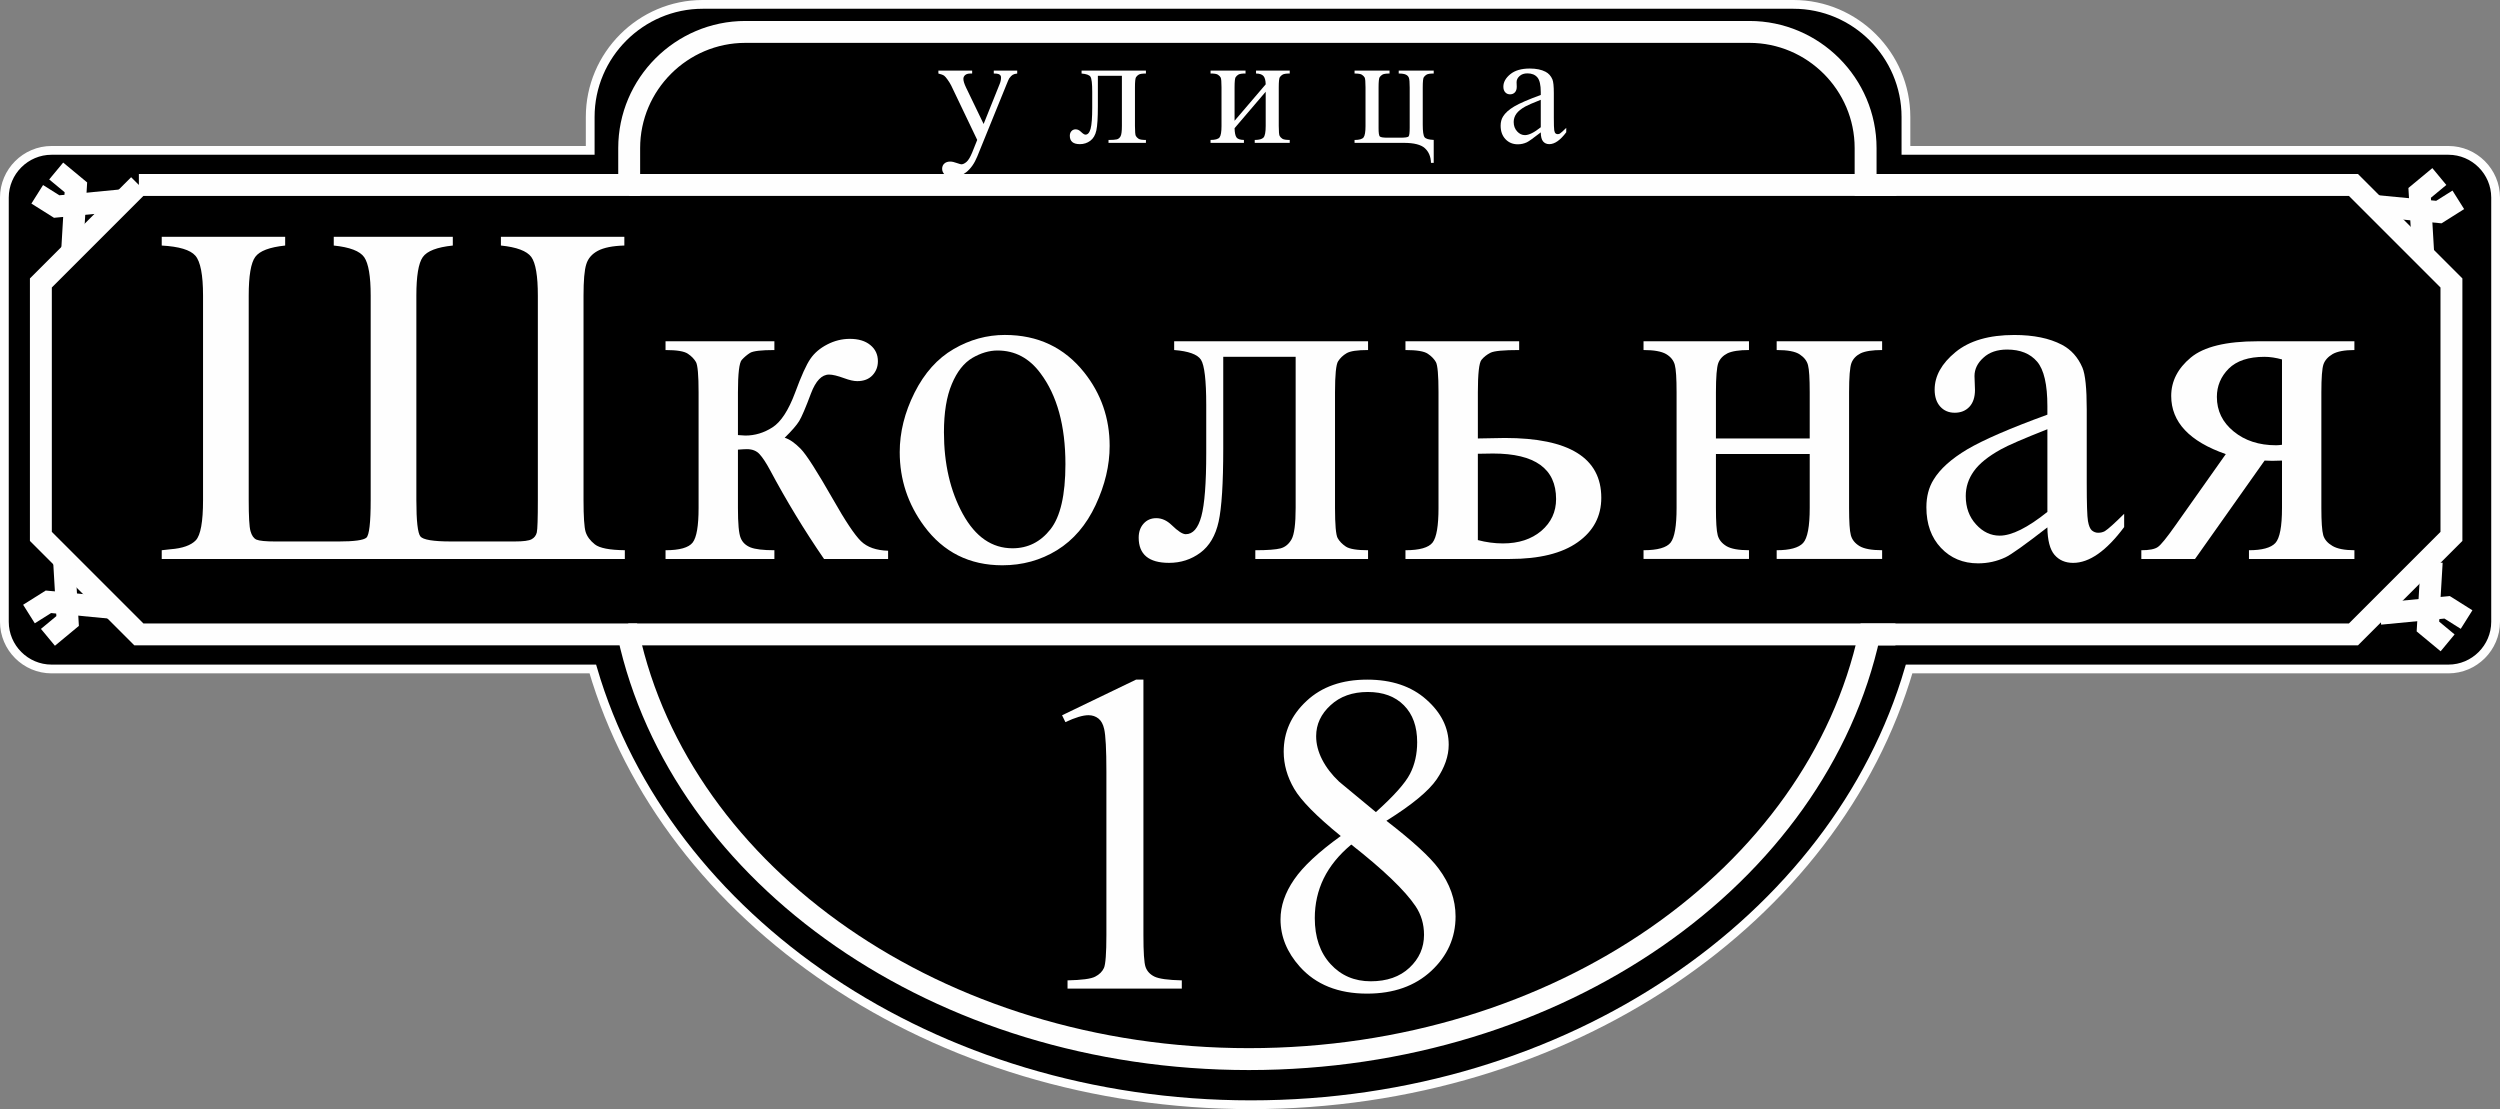 <?xml version="1.0" encoding="UTF-8"?>
<!DOCTYPE svg PUBLIC "-//W3C//DTD SVG 1.1//EN" "http://www.w3.org/Graphics/SVG/1.1/DTD/svg11.dtd">
<!-- Creator: CorelDRAW 2017 -->
<svg xmlns="http://www.w3.org/2000/svg" xml:space="preserve" version="1.1" style="shape-rendering:geometricPrecision; text-rendering:geometricPrecision; image-rendering:optimizeQuality; fill-rule:evenodd; clip-rule:evenodd"
viewBox="0 0 3417.25 1516.06"
 xmlns:xlink="http://www.w3.org/1999/xlink">
 <rect x="0" y="0" width="3417.25" height="1516.06" fill="#808080" stroke="none"/>
 <defs>
  <style type="text/css">
   <![CDATA[
    .str1 {stroke:#FEFEFE;stroke-width:29.94;stroke-miterlimit:22.926}
    .str0 {stroke:#FEFEFE;stroke-width:11.98;stroke-miterlimit:22.926}
    .fil1 {fill:none}
    .fil0 {fill:black}
    .fil2 {fill:#FEFEFE;fill-rule:nonzero}
   ]]>
  </style>
 </defs>
 <g id="Слой_x0020_1">
  <path class="fil0 str0" d="M70.49 205.55l736.27 0 0 -45.75c0,-84.59 69.21,-153.81 153.81,-153.81l1490.85 0c84.59,0 153.81,69.21 153.81,153.81l0 45.75 741.52 0c35.48,0 64.5,29.03 64.5,64.5l0 579.88c0,35.47 -29.02,64.5 -64.5,64.5l-737.2 0c-99.99,342.05 -464.8,595.64 -899.62,595.64 -434.82,0 -799.64,-253.59 -899.62,-595.64l-739.83 0c-35.48,0 -64.5,-29.03 -64.5,-64.5l0 -579.88c0,-35.47 29.02,-64.5 64.5,-64.5z"/>
  <path class="fil0 str1" d="M189.83 252.81l670.21 0 0 -50.41c0,-87.33 71.45,-158.77 158.77,-158.77l1372.52 0c87.33,0 158.77,71.44 158.77,158.77l0 50.41 666.81 0 133.96 133.96 0 346.44 -133.96 133.96 -661.58 0c-71.67,329.93 -424.13,580.51 -848.27,580.51 -424.14,0 -776.6,-250.57 -848.27,-580.51l-668.96 0 -133.96 -133.96 0 -346.44 133.96 -133.96z"/>
  <line class="fil1 str1" x1="860.04" y1="252.81" x2="2592.11" y2= "252.81" />
  <path class="fil2" d="M1282.66 96.53l46.17 0 0 3.97 -2.28 0c-3.23,0 -5.65,0.69 -7.27,2.09 -1.62,1.4 -2.43,3.16 -2.43,5.25 0,2.79 1.21,6.69 3.56,11.65l24.1 49.99 21.96 -54.73c1.22,-2.93 1.84,-5.88 1.84,-8.74 0,-1.29 -0.26,-2.28 -0.77,-2.9 -0.55,-0.81 -1.47,-1.43 -2.68,-1.91 -1.22,-0.48 -3.38,-0.69 -6.47,-0.69l0 -3.97 32.03 0 0 3.97c-2.64,0.29 -4.7,0.84 -6.13,1.72 -1.43,0.84 -3.01,2.46 -4.74,4.81 -0.66,0.99 -1.87,3.75 -3.67,8.26l-40.08 98.63c-3.89,9.55 -8.97,16.75 -15.28,21.63 -6.28,4.89 -12.34,7.31 -18.18,7.31 -4.22,0 -7.71,-1.21 -10.43,-3.67 -2.75,-2.43 -4.11,-5.22 -4.11,-8.38 0,-3.01 0.99,-5.44 2.98,-7.23 1.98,-1.84 4.7,-2.75 8.16,-2.75 2.39,0 5.62,0.74 9.7,2.24 2.9,0.99 4.7,1.51 5.4,1.51 2.17,0 4.52,-1.1 7.09,-3.31 2.53,-2.17 5.1,-6.43 7.71,-12.75l6.91 -17.27 -35.52 -74.27c-1.1,-2.25 -2.8,-5.04 -5.18,-8.38 -1.8,-2.5 -3.27,-4.22 -4.41,-5.07 -1.65,-1.18 -4.3,-2.17 -7.97,-3.05l0 -3.97z"/>
  <path id="1" class="fil2" d="M1478.42 96.53l87.94 0 0 3.97c-4.89,0 -8.16,0.47 -9.77,1.47 -1.62,0.95 -2.86,2.17 -3.82,3.64 -0.92,1.43 -1.4,6.13 -1.4,14.07l0 52.46c0,7.61 0.41,12.16 1.18,13.62 0.81,1.47 2.05,2.75 3.74,3.9 1.69,1.1 5.04,1.65 10.07,1.65l0 3.96 -51.13 0 0 -3.96c5.51,0 9.33,-0.29 11.46,-0.84 2.13,-0.59 3.78,-1.99 4.99,-4.16 1.21,-2.2 1.84,-6.94 1.84,-14.18l0 -68.54 -32.84 0 0 41.62c0,15.72 -0.69,26.78 -2.09,33.13 -1.4,6.36 -4.19,11.06 -8.31,14.11 -4.11,3.05 -8.85,4.59 -14.18,4.59 -9.19,0 -13.77,-3.81 -13.77,-11.42 0,-2.61 0.73,-4.7 2.2,-6.35 1.47,-1.65 3.41,-2.5 5.77,-2.5 2.53,0 4.85,1.07 7.01,3.16 2.83,2.75 4.92,4.11 6.35,4.11 3.27,0 5.62,-2.72 7.09,-8.15 1.47,-5.47 2.2,-14.99 2.2,-28.62l0 -21.86c0,-11.21 -0.81,-18.03 -2.39,-20.49 -1.58,-2.43 -5.62,-3.9 -12.16,-4.41l0 -3.97z"/>
  <path id="2" class="fil2" d="M1687.55 165.07l42.54 -49.81c-0.15,-5.51 -1.18,-9.29 -3.16,-11.46 -1.95,-2.13 -5.29,-3.23 -10.06,-3.31l0 -3.97 46.06 0 0 3.97c-4.82,0 -8.04,0.47 -9.7,1.47 -1.65,0.95 -2.94,2.17 -3.89,3.64 -0.92,1.43 -1.4,6.13 -1.4,14.07l0 52.46c0,7.61 0.41,12.16 1.18,13.62 0.81,1.47 2.05,2.75 3.74,3.9 1.69,1.1 5.04,1.65 10.07,1.65l0 3.96 -47.83 0 0 -3.96c5.95,0 9.95,-1.1 11.98,-3.27 2.02,-2.2 3.01,-7.5 3.01,-15.91l0 -46.73 -42.54 49.81c0.15,6.06 0.99,10.25 2.57,12.56 1.58,2.28 4.99,3.45 10.21,3.53l0 3.96 -45.62 0 0 -3.96c6.39,0 10.5,-1.18 12.3,-3.49 1.8,-2.35 2.68,-7.57 2.68,-15.69l0 -52.49c0,-7.71 -0.4,-12.27 -1.17,-13.67 -0.81,-1.43 -2.02,-2.68 -3.68,-3.78 -1.65,-1.14 -5.03,-1.69 -10.13,-1.69l0 -3.97 47.82 0 0 3.97c-4.81,0 -8.04,0.47 -9.7,1.47 -1.65,0.95 -2.93,2.17 -3.89,3.64 -0.92,1.43 -1.4,6.13 -1.4,14.07l0 45.4z"/>
  <path id="3" class="fil2" d="M1959.75 191.23l0 31.37 -3.75 0c-0.22,-8.41 -2.98,-15.06 -8.26,-19.94 -5.29,-4.92 -14.88,-7.38 -28.79,-7.38l-67.41 0 0 -3.96c6.39,0 10.5,-1.18 12.3,-3.49 1.8,-2.35 2.68,-7.57 2.68,-15.69l0 -52.46c0,-7.71 -0.4,-12.3 -1.17,-13.7 -0.81,-1.4 -2.02,-2.68 -3.68,-3.78 -1.65,-1.14 -5.03,-1.69 -10.13,-1.69l0 -3.97 47.82 0 0 3.97c-4.81,0 -8.04,0.47 -9.7,1.47 -1.65,0.95 -2.93,2.17 -3.89,3.64 -0.92,1.43 -1.4,6.13 -1.4,14.07l0 55.73c0,6.24 0.55,9.95 1.65,11.09 1.14,1.14 4.7,1.72 10.69,1.72l17.41 0c6.65,0 10.47,-0.62 11.39,-1.83 0.92,-1.22 1.4,-5.18 1.4,-11.86l0 -54.85c0,-6.87 -0.37,-11.28 -1.07,-13.26 -0.74,-1.98 -2.13,-3.49 -4.23,-4.44 -2.09,-0.99 -5.32,-1.47 -9.7,-1.47l0 -3.97 47.83 0 0 3.97c-4.82,0 -8.04,0.47 -9.7,1.47 -1.65,0.95 -2.94,2.17 -3.89,3.64 -0.92,1.43 -1.4,6.13 -1.4,14.07l0 50.77c0,9.25 0.85,14.98 2.5,17.12 1.65,2.17 5.8,3.38 12.49,3.67z"/>
  <path id="4" class="fil2" d="M2106.09 180.94c-10.1,7.82 -16.45,12.38 -19.06,13.59 -3.86,1.8 -7.97,2.72 -12.34,2.72 -6.83,0 -12.45,-2.35 -16.86,-7.01 -4.41,-4.67 -6.61,-10.8 -6.61,-18.4 0,-4.82 1.07,-9 3.23,-12.49 2.93,-4.88 8.04,-9.47 15.31,-13.81 7.31,-4.29 19.4,-9.55 36.33,-15.72l0 -3.86c0,-9.81 -1.54,-16.53 -4.66,-20.2 -3.13,-3.64 -7.64,-5.47 -13.59,-5.47 -4.48,0 -8.08,1.21 -10.73,3.67 -2.72,2.43 -4.08,5.22 -4.08,8.38l0.22 6.24c0,3.31 -0.84,5.88 -2.53,7.68 -1.69,1.8 -3.93,2.68 -6.65,2.68 -2.68,0 -4.89,-0.92 -6.58,-2.79 -1.69,-1.87 -2.53,-4.44 -2.53,-7.68 0,-6.17 3.16,-11.86 9.47,-17.04 6.32,-5.18 15.21,-7.75 26.63,-7.75 8.78,0 15.94,1.47 21.56,4.41 4.23,2.2 7.35,5.69 9.37,10.43 1.29,3.05 1.95,9.37 1.95,18.88l0 33.43c0,9.37 0.19,15.13 0.55,17.22 0.37,2.13 0.96,3.53 1.77,4.26 0.84,0.69 1.8,1.07 2.86,1.07 1.17,0 2.17,-0.26 3.05,-0.74 1.51,-0.95 4.41,-3.56 8.74,-7.86l0 6.02c-8.08,10.84 -15.79,16.24 -23.14,16.24 -3.53,0 -6.35,-1.21 -8.45,-3.64 -2.09,-2.46 -3.16,-6.61 -3.23,-12.45zm0 -7.02l0 -37.5c-10.91,4.3 -17.93,7.35 -21.12,9.15 -5.7,3.16 -9.77,6.43 -12.24,9.88 -2.46,3.46 -3.67,7.2 -3.67,11.28 0,5.18 1.55,9.44 4.67,12.86 3.08,3.41 6.68,5.11 10.73,5.11 5.47,0 12.67,-3.61 21.63,-10.77z"/>
  <line class="fil1 str1" x1="858.8" y1="867.17" x2="2590.85" y2= "867.17" />
  <path class="fil2" d="M854.08 752.11l0 11.95 -633.01 0 0 -11.95c1.11,-0.22 5.1,-0.66 11.96,-1.33 16.49,-1.22 28.12,-5.43 34.65,-12.29 6.53,-6.97 9.86,-25.24 9.86,-54.8l0 -279.64c0,-28.45 -3.55,-46.61 -10.52,-54.58 -6.98,-7.97 -22.26,-12.51 -45.95,-13.84l0 -11.95 168.72 0 0 11.95c-21.25,2.22 -34.87,7.31 -40.85,15.5 -5.98,8.09 -8.97,25.79 -8.97,52.92l0 279.64c0,22.26 0.77,36.42 2.44,42.29 1.66,5.98 4.32,9.85 8.08,11.62 3.87,1.66 12.51,2.55 26.24,2.55l85.79 0c21.59,0 34.43,-1.77 38.31,-5.2 3.87,-3.43 5.87,-20.6 5.87,-51.26l0 -279.64c0,-26.46 -2.99,-43.95 -8.86,-52.48 -5.87,-8.41 -19.82,-13.73 -41.62,-15.94l0 -11.95 162.73 0 0 11.95c-21.48,2.22 -35.2,7.42 -41.07,15.83 -5.87,8.3 -8.75,25.9 -8.75,52.58l0 279.64c0,28.56 1.88,45.06 5.53,49.59 3.65,4.54 17.61,6.86 41.74,6.86l87.01 0c11.95,0 19.7,-0.99 23.36,-3.1 3.65,-1.99 5.98,-5.1 6.98,-9.19 0.99,-4.21 1.44,-18.93 1.44,-44.17l0 -279.64c0,-26.9 -2.99,-44.5 -8.97,-52.8 -6.09,-8.19 -19.93,-13.4 -41.52,-15.61l0 -11.95 168.72 0 0 11.95c-16.05,0.44 -28.01,2.88 -36.2,7.2 -8.08,4.32 -13.39,10.4 -15.83,18.37 -2.55,7.97 -3.76,22.26 -3.76,42.85l0 279.64c0,22.69 0.99,37.2 2.87,43.4 1.99,6.31 6.2,11.95 12.62,17.05 6.43,5.09 20.15,7.75 40.96,7.97z"/>
  <path id="1" class="fil2" d="M1213.94 764.06l-87.57 0c-27.23,-39.64 -51.8,-80.26 -73.95,-121.77 -5.2,-9.63 -9.85,-16.72 -14.06,-21.37 -4.2,-4.65 -9.96,-6.97 -17.38,-6.97 -2.55,0 -6.64,0.22 -12.29,0.66l0 79.71c0,21.48 1.22,35.09 3.77,41.07 2.43,5.98 6.86,10.19 13.39,12.85 6.43,2.55 17.38,3.87 32.66,3.87l0 11.95 -148.78 0 0 -11.95c19.26,0 31.66,-3.55 37.08,-10.52 5.43,-7.08 8.09,-22.81 8.09,-47.27l0 -158.08c0,-23.25 -1.22,-37.09 -3.55,-41.29 -2.43,-4.21 -6.08,-8.09 -11.07,-11.4 -4.98,-3.43 -15.17,-5.09 -30.56,-5.09l0 -11.96 148.78 0 0 11.96c-17.93,0 -29,1.32 -33.21,3.87 -4.2,2.65 -7.97,5.86 -11.4,9.63 -3.43,3.87 -5.2,18.6 -5.2,44.28l0 58.45c4.98,0.44 8.31,0.66 10.07,0.66 13.18,0 25.57,-3.76 37.09,-11.18 11.62,-7.41 21.92,-23.24 30.99,-47.49 8.41,-22.91 15.39,-38.3 20.93,-46.27 5.53,-8.08 13.18,-14.51 23.03,-19.6 9.85,-5.09 20.15,-7.64 30.89,-7.64 11.73,0 21.03,2.77 27.9,8.41 6.98,5.64 10.41,13.06 10.41,22.14 0,7.53 -2.44,13.95 -7.42,19.27 -4.98,5.31 -11.95,7.97 -20.81,7.97 -4.76,0 -10.62,-1.33 -17.82,-3.99 -9.08,-3.32 -15.94,-4.98 -20.7,-4.98 -9.97,0 -18.16,8.53 -24.69,25.69 -7.31,19.6 -12.73,32.21 -16.16,37.86 -3.55,5.76 -10.07,13.28 -19.82,22.8 6.64,1.99 13.95,7.08 21.92,15.17 7.86,8.08 22.47,31 43.95,68.63 17.05,30.11 29.89,49.27 38.41,57.57 8.53,8.31 20.93,12.62 37.09,13.07l0 11.29z"/>
  <path id="2" class="fil2" d="M1373.64 457.85c45.06,0 81.15,17.05 108.38,51.26 23.14,29.11 34.76,62.66 34.76,100.52 0,26.57 -6.42,53.47 -19.15,80.7 -12.73,27.23 -30.33,47.83 -52.7,61.66 -22.47,13.84 -47.38,20.7 -74.83,20.7 -44.83,0 -80.49,-17.82 -106.83,-53.47 -22.25,-30.11 -33.43,-63.76 -33.43,-101.18 0,-27.24 6.75,-54.36 20.25,-81.26 13.51,-26.9 31.33,-46.83 53.48,-59.67 22.03,-12.84 45.38,-19.27 70.07,-19.27zm-10.07 21.25c-11.4,0 -22.91,3.43 -34.54,10.19 -11.51,6.86 -20.93,18.71 -28.01,35.76 -7.19,17.04 -10.74,38.96 -10.74,65.75 0,43.18 8.64,80.37 25.79,111.71 17.16,31.33 39.86,46.94 67.97,46.94 20.93,0 38.19,-8.64 51.81,-25.9 13.61,-17.27 20.48,-46.94 20.48,-89.01 0,-52.7 -11.4,-94.1 -34.1,-124.32 -15.28,-20.7 -34.87,-31.11 -58.67,-31.11z"/>
  <path id="3" class="fil2" d="M1604.98 466.49l265.02 0 0 11.96c-14.72,0 -24.58,1.44 -29.45,4.43 -4.87,2.88 -8.64,6.53 -11.51,10.96 -2.77,4.32 -4.21,18.49 -4.21,42.4l0 158.08c0,22.91 1.22,36.64 3.55,41.07 2.43,4.43 6.2,8.31 11.29,11.74 5.1,3.32 15.17,4.98 30.33,4.98l0 11.95 -154.1 0 0 -11.95c16.61,0 28.12,-0.89 34.54,-2.55 6.42,-1.77 11.4,-5.98 15.05,-12.51 3.65,-6.64 5.54,-20.93 5.54,-42.73l0 -206.58 -98.97 0 0 125.43c0,47.38 -2.1,80.71 -6.31,99.86 -4.21,19.15 -12.62,33.32 -25.02,42.51 -12.4,9.19 -26.68,13.83 -42.73,13.83 -27.68,0 -41.52,-11.51 -41.52,-34.42 0,-7.86 2.22,-14.18 6.65,-19.15 4.43,-4.98 10.3,-7.53 17.38,-7.53 7.64,0 14.61,3.21 21.14,9.52 8.53,8.31 14.83,12.4 19.15,12.4 9.85,0 16.94,-8.19 21.37,-24.58 4.43,-16.49 6.64,-45.17 6.64,-86.24l0 -65.87c0,-33.77 -2.44,-54.36 -7.2,-61.77 -4.76,-7.31 -16.94,-11.74 -36.64,-13.28l0 -11.96z"/>
  <path id="4" class="fil2" d="M2020.08 599.33l36.87 -0.66c87.89,0 131.85,27.23 131.85,81.7 0,25.35 -10.74,45.61 -32.21,60.78 -21.48,15.28 -52.48,22.91 -92.88,22.91l-142.59 0 0 -11.95c19.26,0 31.66,-3.55 37.08,-10.52 5.43,-7.08 8.09,-22.81 8.09,-47.27l0 -158.08c0,-23.25 -1.22,-37.09 -3.55,-41.29 -2.43,-4.21 -6.08,-8.09 -11.07,-11.4 -4.98,-3.43 -15.17,-5.09 -30.56,-5.09l0 -11.96 155.43 0 0 11.96c-21.25,0 -34.42,1.22 -39.3,3.76 -4.98,2.55 -9.07,5.76 -12.28,9.74 -3.21,4.1 -4.88,18.82 -4.88,44.28l0 63.1zm0 138.93c11.4,2.99 22.81,4.54 34.21,4.54 21.59,0 39.08,-5.76 52.58,-17.16 13.4,-11.52 20.15,-26.02 20.15,-43.51 0,-41.51 -28.78,-62.21 -86.24,-62.21 -4.98,0 -11.85,0.11 -20.7,0.33l0 118.01z"/>
  <path id="5" class="fil2" d="M2345.5 599.33l128.2 0 0 -63.1c0,-18.93 -0.78,-31.33 -2.33,-37.09 -1.44,-5.76 -5.2,-10.62 -11.18,-14.61 -5.98,-4.1 -16.49,-6.08 -31.66,-6.08l0 -11.96 144.14 0 0 11.96c-13.4,0 -23.25,1.55 -29.45,4.53 -6.09,3.1 -10.3,7.53 -12.51,13.29 -2.1,5.76 -3.21,19.04 -3.21,39.96l0 158.08c0,18.82 0.77,31.21 2.44,37.31 1.66,6.09 5.53,10.96 11.85,14.83 6.31,3.76 16.6,5.65 30.89,5.65l0 11.95 -144.14 0 0 -11.95c17.93,0 30,-3.32 36.09,-9.85 6.08,-6.65 9.08,-22.58 9.08,-47.94l0 -73.73 -128.2 0 0 73.73c0,18.82 0.78,31.21 2.44,37.31 1.66,6.09 5.53,10.96 11.85,14.83 6.31,3.76 16.6,5.65 30.89,5.65l0 11.95 -144.14 0 0 -11.95c19.26,0 31.66,-3.55 37.08,-10.52 5.43,-7.08 8.09,-22.81 8.09,-47.27l0 -158.08c0,-18.93 -0.78,-31.44 -2.44,-37.53 -1.66,-6.08 -5.53,-10.96 -11.85,-14.72 -6.31,-3.65 -16.61,-5.53 -30.89,-5.53l0 -11.96 144.14 0 0 11.96c-13.4,0 -23.25,1.55 -29.45,4.53 -6.09,3.1 -10.3,7.53 -12.51,13.29 -2.1,5.76 -3.21,19.04 -3.21,39.96l0 63.1z"/>
  <path id="6" class="fil2" d="M2798.58 720.89c-30.44,23.58 -49.59,37.31 -57.46,40.96 -11.62,5.43 -24.02,8.19 -37.2,8.19 -20.59,0 -37.53,-7.08 -50.81,-21.14 -13.28,-14.06 -19.93,-32.55 -19.93,-55.46 0,-14.51 3.21,-27.12 9.74,-37.64 8.86,-14.72 24.25,-28.56 46.17,-41.62 22.03,-12.95 58.45,-28.78 109.48,-47.38l0 -11.62c0,-29.56 -4.65,-49.82 -14.06,-60.88 -9.41,-10.96 -23.02,-16.49 -40.96,-16.49 -13.51,0 -24.36,3.65 -32.33,11.07 -8.19,7.31 -12.28,15.72 -12.28,25.24l0.66 18.82c0,9.97 -2.55,17.72 -7.64,23.14 -5.09,5.43 -11.85,8.09 -20.04,8.09 -8.08,0 -14.72,-2.77 -19.81,-8.41 -5.1,-5.65 -7.64,-13.4 -7.64,-23.14 0,-18.6 9.52,-35.76 28.56,-51.37 19.04,-15.61 45.83,-23.36 80.26,-23.36 26.45,0 48.04,4.43 64.98,13.29 12.73,6.64 22.14,17.16 28.23,31.44 3.87,9.19 5.86,28.23 5.86,56.9l0 100.74c0,28.23 0.56,45.61 1.66,51.92 1.11,6.42 2.87,10.62 5.31,12.84 2.55,2.1 5.43,3.21 8.64,3.21 3.54,0 6.53,-0.77 9.19,-2.22 4.54,-2.87 13.28,-10.74 26.35,-23.69l0 18.15c-24.35,32.66 -47.6,48.93 -69.74,48.93 -10.63,0 -19.15,-3.65 -25.46,-10.96 -6.31,-7.41 -9.52,-19.93 -9.74,-37.53zm0 -21.15l0 -113.02c-32.88,12.95 -54.03,22.14 -63.66,27.56 -17.16,9.52 -29.45,19.37 -36.86,29.78 -7.42,10.4 -11.07,21.7 -11.07,33.98 0,15.61 4.65,28.45 14.06,38.75 9.3,10.3 20.15,15.39 32.32,15.39 16.5,0 38.2,-10.85 65.21,-32.44z"/>
  <path id="7" class="fil2" d="M3218.22 466.49l0 11.96c-13.4,0 -23.36,1.88 -29.78,5.53 -6.31,3.76 -10.52,8.41 -12.5,14.06 -1.89,5.65 -2.88,18.38 -2.88,38.2l0 158.08c0,18.82 0.89,31.21 2.55,37.2 1.77,5.98 5.98,10.85 12.62,14.72 6.53,3.87 16.61,5.87 30,5.87l0 11.95 -144.14 0 0 -11.95c17.93,0 30,-3.32 36.09,-9.85 6.08,-6.65 9.07,-22.58 9.07,-47.94l0 -64.76 -13.39 0.34c-1.88,0 -5.43,-0.11 -10.41,-0.34l-95.09 134.51 -73.39 0 0 -11.95c10.85,0 18.37,-1.44 22.58,-4.43 4.21,-2.87 11.96,-12.5 23.47,-28.78l69.41 -98.2c-49.71,-17.27 -74.62,-43.84 -74.62,-79.49 0,-20.15 8.97,-37.63 26.79,-52.47 17.82,-14.83 48.37,-22.26 91.44,-22.26l132.18 0zm-98.97 24.8c-8.41,-2.32 -16.38,-3.55 -23.91,-3.55 -21.81,0 -38.08,5.43 -48.93,16.16 -10.74,10.85 -16.16,23.69 -16.16,38.63 0,19.04 7.64,34.76 23.03,47.27 15.27,12.51 34.54,18.82 57.9,18.82 2.32,0 5.09,-0.22 8.08,-0.66l0 -116.68z"/>
  <path class="fil2" d="M1451.74 977.72l101.1 -48.73 10.1 0 0 349.23c0,23.22 0.93,37.8 2.91,43.52 1.98,5.62 5.94,10.1 12.08,13.12 6.14,3.02 18.64,4.79 37.48,5.2l0 11.25 -156.19 0 0 -11.25c19.58,-0.41 32.18,-2.08 37.8,-5.1 5.73,-2.91 9.68,-6.87 11.98,-11.87 2.19,-4.99 3.33,-19.99 3.33,-44.88l0 -223.66c0,-30.09 -1.04,-49.46 -3.02,-58 -1.46,-6.56 -4.06,-11.35 -7.81,-14.37 -3.85,-3.02 -8.33,-4.58 -13.64,-4.58 -7.6,0 -18.12,3.13 -31.54,9.47l-4.58 -9.37z"/>
  <path id="1" class="fil2" d="M1832.68 1142.75c-33.01,-26.86 -54.25,-48.41 -63.72,-64.66 -9.47,-16.25 -14.27,-33.11 -14.27,-50.61 0,-26.86 10.41,-49.98 31.24,-69.35 20.82,-19.47 48.41,-29.15 82.88,-29.15 33.53,0 60.39,9.06 80.8,27.18 20.41,18.01 30.62,38.63 30.62,61.85 0,15.41 -5.52,31.24 -16.45,47.27 -11.04,16.04 -33.95,34.99 -68.72,56.64 35.92,27.7 59.66,49.46 71.33,65.29 15.51,20.72 23.22,42.59 23.22,65.5 0,29.05 -11.15,53.93 -33.32,74.55 -22.28,20.61 -51.44,30.92 -87.56,30.92 -39.36,0 -70.08,-12.28 -92.04,-36.86 -17.6,-19.68 -26.35,-41.23 -26.35,-64.66 0,-18.22 6.14,-36.34 18.54,-54.35 12.28,-18.01 33.63,-37.8 63.82,-59.56zm48 -32.69c24.57,-22.08 40.09,-39.46 46.65,-52.27 6.56,-12.7 9.79,-27.17 9.79,-43.31 0,-21.45 -6.04,-38.22 -18.12,-50.4 -12.08,-12.18 -28.53,-18.22 -49.36,-18.22 -20.93,0 -37.9,6.04 -50.92,18.12 -13.12,11.97 -19.68,26.14 -19.68,42.27 0,10.62 2.71,21.24 8.13,31.86 5.41,10.62 13.12,20.72 23.22,30.3l50.29 41.65zm-33.63 44.35c-16.97,14.16 -29.47,29.57 -37.69,46.34 -8.12,16.66 -12.18,34.78 -12.18,54.25 0,26.14 7.18,47.07 21.55,62.79 14.37,15.72 32.7,23.53 54.98,23.53 21.97,0 39.67,-6.14 52.89,-18.54 13.22,-12.39 19.89,-27.38 19.89,-44.98 0,-14.58 -3.85,-27.7 -11.66,-39.26 -14.48,-21.45 -43.73,-49.56 -87.78,-84.13z"/>
  <polyline class="fil1 str1" points="76.81,233.75 103.73,256.06 98.55,344.1 "/>
  <polyline class="fil1 str1" points="50.89,265.59 77.47,282.33 169.1,273.53 "/>
  <polyline class="fil1 str1" points="65.52,871.16 92.43,848.85 87.25,760.82 "/>
  <polyline class="fil1 str1" points="39.59,839.32 66.18,822.59 157.81,831.38 "/>
  <polyline class="fil1 str1" points="3334.34,241.31 3307.43,263.62 3312.61,351.65 "/>
  <polyline class="fil1 str1" points="3360.26,273.15 3333.68,289.88 3242.05,281.09 "/>
  <polyline class="fil1 str1" points="3345.64,878.72 3318.72,856.4 3323.91,768.37 "/>
  <polyline class="fil1 str1" points="3371.57,846.88 3344.98,830.14 3253.35,838.94 "/>
 </g>
</svg>

